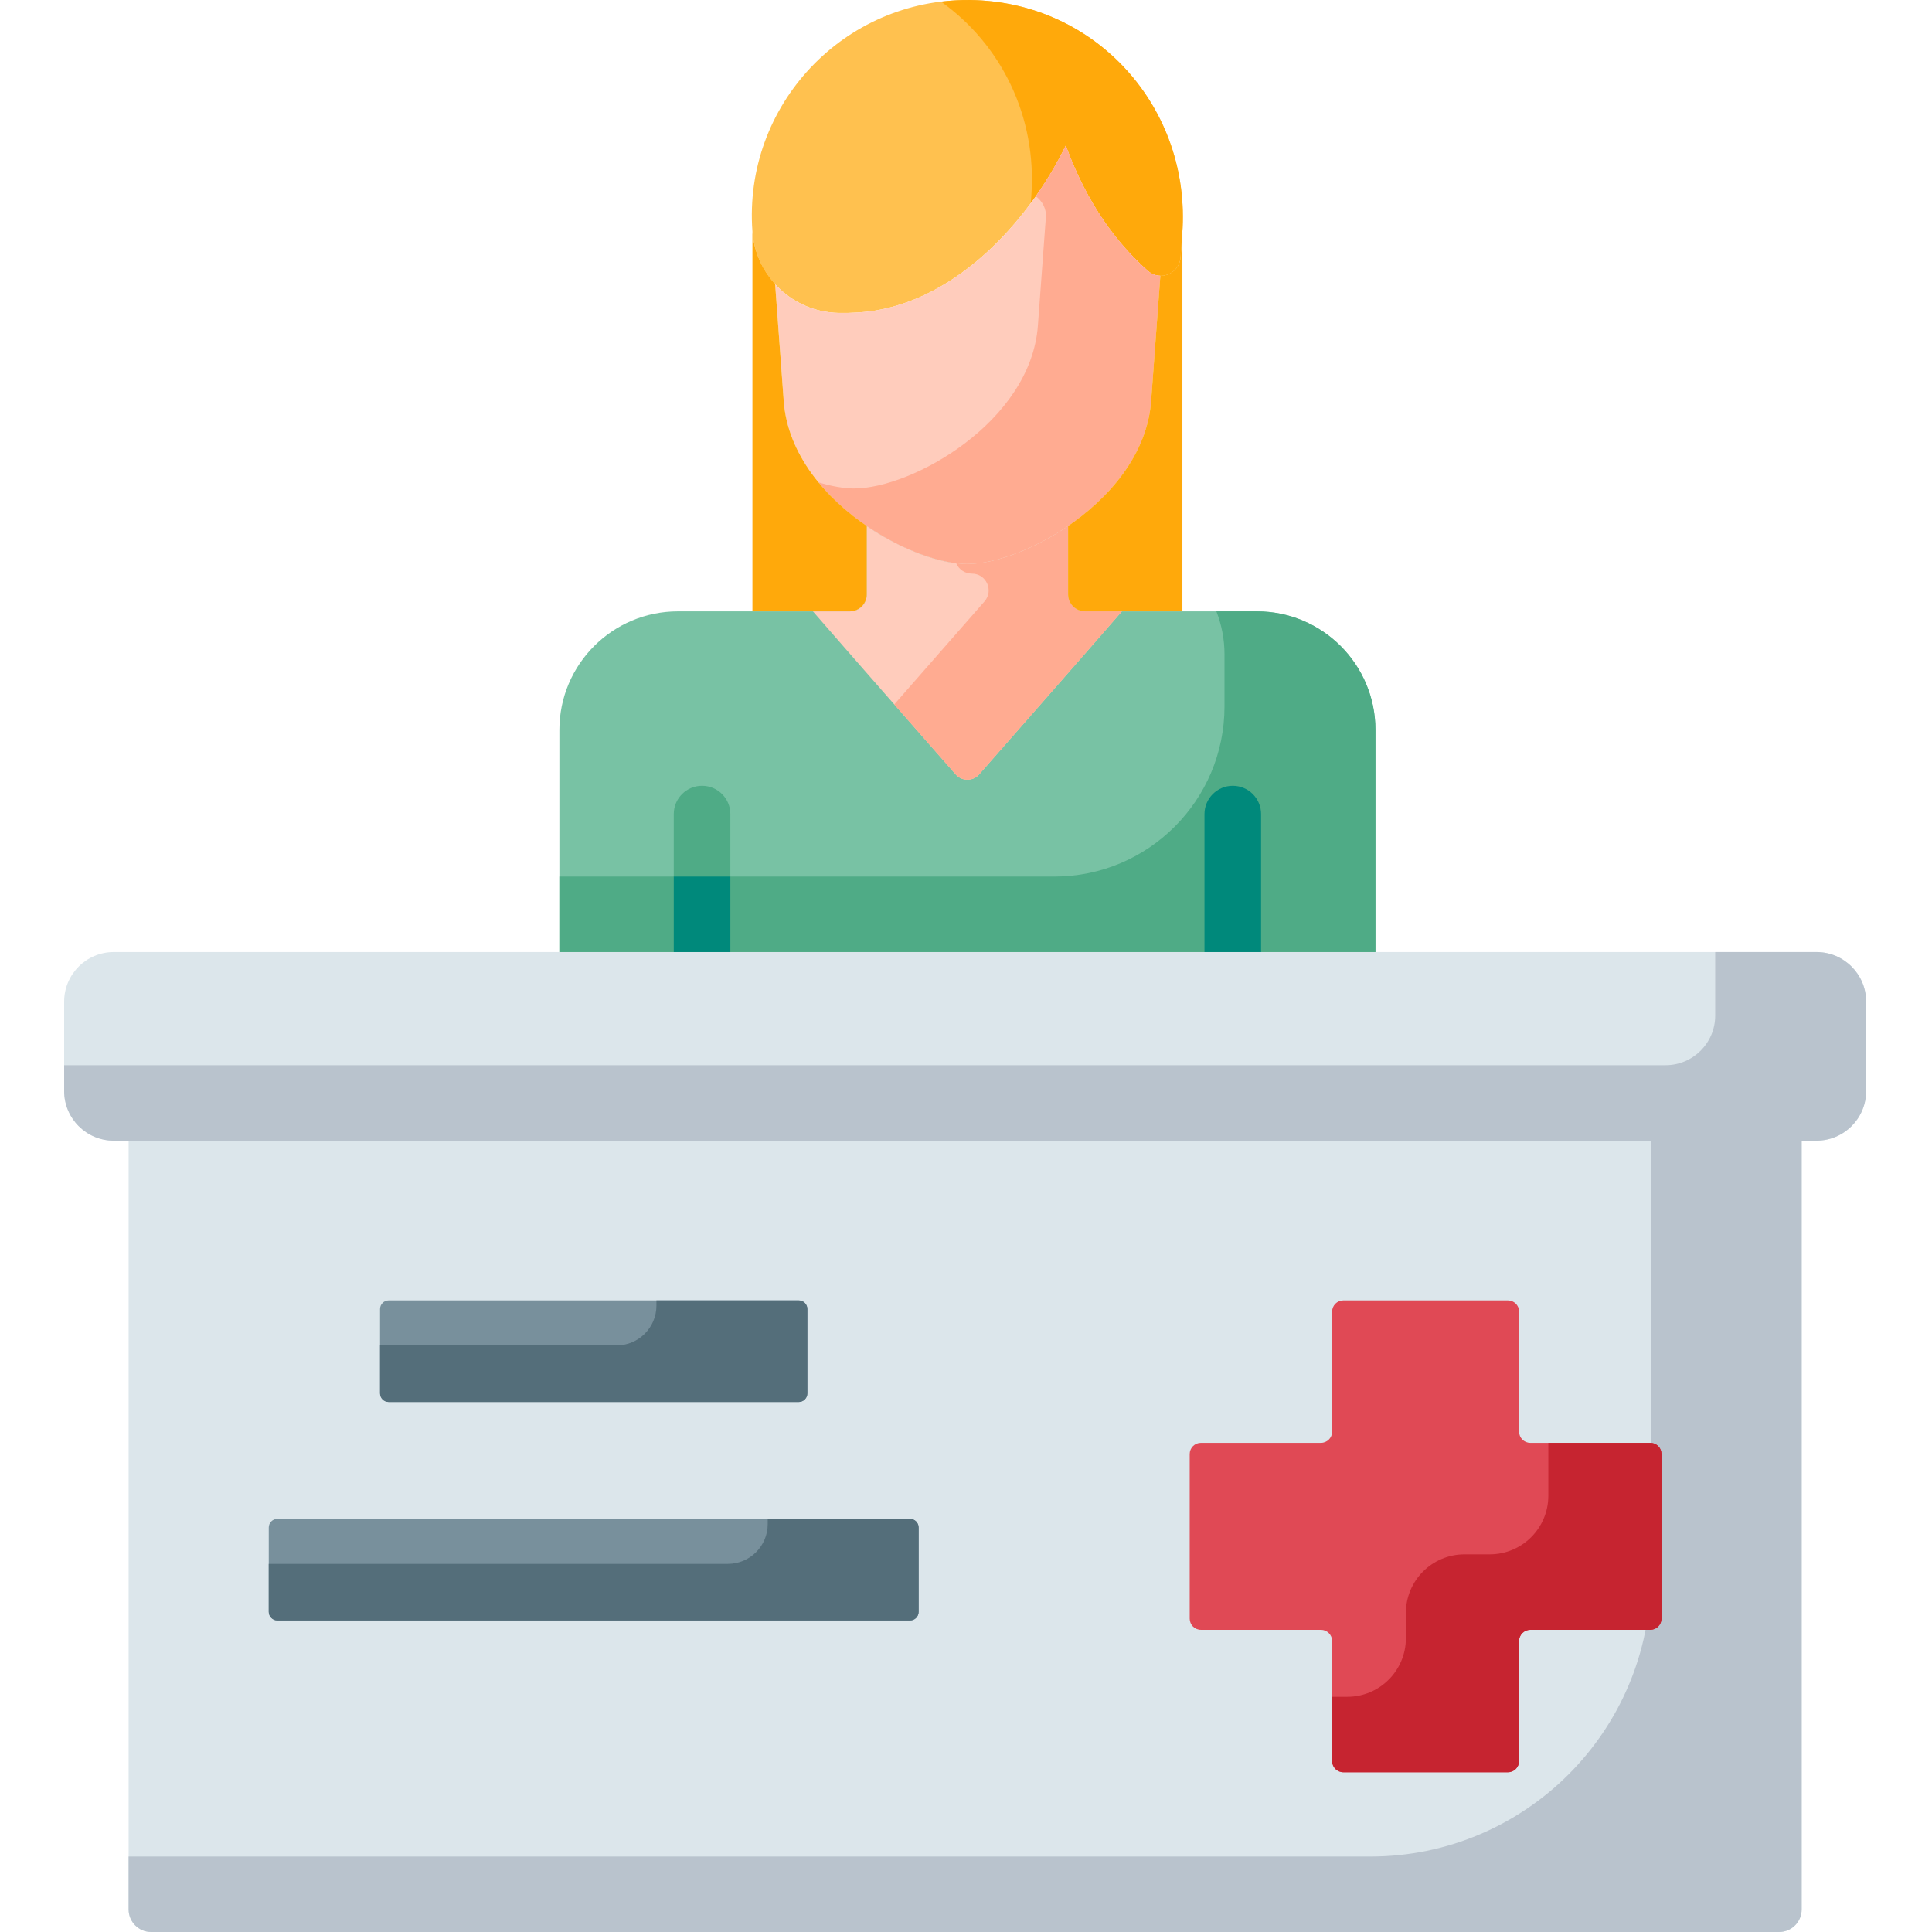 <svg height="512pt" viewBox="-17 0 512 512" width="512pt" xmlns="http://www.w3.org/2000/svg"><path d="m464.402 252.301h-451.258c-7.25 0-13.145 5.895-13.145 13.145v23.699c0 7.25 5.895 13.145 13.145 13.145h451.258c7.246 0 13.145-5.895 13.145-13.145v-23.699c0-7.25-5.898-13.145-13.145-13.145zm0 0" fill="#dce6eb"/><path d="m464.402 252.301h-26.855v16.844c0 7.25-5.898 13.145-13.145 13.145h-424.402v6.855c0 7.25 5.895 13.145 13.145 13.145h451.258c7.246 0 13.145-5.895 13.145-13.145v-23.699c0-7.25-5.898-13.145-13.145-13.145zm0 0" fill="#b9c3cd"/><path d="m460.461 302.289h-443.375v203.738c0 3.297 2.672 5.973 5.973 5.973h431.43c3.301 0 5.973-2.676 5.973-5.973zm0 0" fill="#dce6eb"/><path d="m420.461 302.289v115.383c0 41.051-33.277 74.328-74.328 74.328h-329.047v14.027c0 3.297 2.672 5.973 5.973 5.973h431.43c3.301 0 5.973-2.676 5.973-5.973v-203.738zm0 0" fill="#b9c3cd"/><path d="m194.664 371.547h-108.656c-1.266 0-2.293-1.027-2.293-2.297v-22.332c0-1.266 1.027-2.293 2.293-2.293h108.656c1.266 0 2.297 1.027 2.297 2.293v22.332c0 1.27-1.027 2.297-2.297 2.297zm0 0" fill="#78909c"/><path d="m224.156 429.441h-167.637c-1.27 0-2.297-1.027-2.297-2.297v-22.332c0-1.266 1.027-2.297 2.297-2.297h167.637c1.266 0 2.297 1.031 2.297 2.297v22.332c0 1.27-1.031 2.297-2.297 2.297zm0 0" fill="#78909c"/><path d="m194.664 344.625h-37.703v1.367c0 5.828-4.727 10.555-10.559 10.555h-62.688v12.703c0 1.27 1.027 2.297 2.293 2.297h108.656c1.266 0 2.297-1.027 2.297-2.297v-22.332c0-1.266-1.027-2.293-2.297-2.293zm0 0" fill="#546e7a"/><path d="m224.156 402.516h-37.703v1.367c0 5.832-4.727 10.559-10.559 10.559h-121.672v12.703c0 1.27 1.027 2.297 2.297 2.297h167.637c1.266 0 2.297-1.027 2.297-2.297v-22.332c0-1.27-1.031-2.297-2.297-2.297zm0 0" fill="#546e7a"/><path d="m420.352 382.371h-31.805c-1.641 0-2.969-1.328-2.969-2.969v-31.805c0-1.645-1.332-2.973-2.973-2.973h-43.602c-1.645 0-2.973 1.332-2.973 2.973v31.805c0 1.641-1.332 2.969-2.973 2.969h-31.805c-1.645 0-2.973 1.332-2.973 2.973v43.602c0 1.641 1.332 2.973 2.973 2.973h31.805c1.641 0 2.969 1.332 2.969 2.973v31.805c0 1.641 1.332 2.969 2.973 2.969h43.602c1.645 0 2.973-1.328 2.973-2.969v-31.805c0-1.641 1.332-2.973 2.973-2.973h31.805c1.641 0 2.969-1.332 2.969-2.973v-43.602c.004-1.641-1.324-2.973-2.969-2.973zm0 0" fill="#e04955"/><path d="m420.352 382.371h-27.027v14.016c0 8.578-6.953 15.531-15.531 15.531h-6.688c-8.578 0-15.531 6.953-15.531 15.531v6.688c0 8.578-6.953 15.531-15.531 15.531h-4.016v17.027c0 1.641 1.332 2.973 2.973 2.973h43.602c1.645 0 2.973-1.332 2.973-2.973v-31.805c0-1.641 1.332-2.973 2.973-2.973h31.805c1.641 0 2.969-1.332 2.969-2.973v-43.602c.004-1.641-1.324-2.973-2.969-2.973zm0 0" fill="#c62430"/><path d="m316.074 162.012h-45.527c-2.484 0-4.496-2.016-4.496-4.5v-18.117c-9.352 6.398-19.68 10.062-26.676 10.062s-17.324-3.664-26.676-10.062v18.117c0 2.484-2.016 4.5-4.5 4.5h-45.527c-17.359 0-31.43 14.07-31.43 31.43v58.859h216.262v-58.859c.004-17.359-14.07-31.43-31.43-31.43zm0 0" fill="#78c2a4"/><path d="m316.074 162.012h-10.723c1.387 3.543 2.156 7.395 2.156 11.43v13.746c0 24.914-20.199 45.113-45.113 45.113h-131.152v20h216.266v-58.859c0-17.359-14.074-31.43-31.434-31.43zm0 0" fill="#4fab86"/><path d="m317.199 252.301h-15v-36.559c0-4.141 3.359-7.5 7.5-7.5 4.145 0 7.5 3.359 7.5 7.5zm-140.648-36.559c0-4.141-3.359-7.5-7.5-7.5-4.145 0-7.5 3.359-7.5 7.5v36.559h15zm0 0" fill="#4fab86"/><path d="m309.699 208.242c-4.141 0-7.5 3.359-7.5 7.5v36.559h15v-36.559c0-4.141-3.355-7.5-7.5-7.5zm0 0" fill="#00897b"/><path d="m161.551 232.301h15v20h-15zm0 0" fill="#00897b"/><path d="m242.488 205.219c8.031-9.145 29.414-33.496 37.828-43.207h-9.77c-2.484 0-4.496-2.016-4.496-4.5v-18.117c-9.355 6.398-19.68 10.062-26.676 10.062-7 0-17.324-3.664-26.68-10.062v18.117c0 2.484-2.012 4.5-4.496 4.5h-9.77c8.414 9.711 29.797 34.062 37.828 43.207 1.656 1.883 4.578 1.883 6.23 0zm0 0" fill="#ffccbc"/><path d="m270.547 162.012c-2.484 0-4.496-2.016-4.496-4.5v-18.117c-9.352 6.398-19.68 10.059-26.676 10.059-.934 0-1.934-.07-2.973-.195.68 1.617 2.281 2.754 4.145 2.754 3.82 0 5.867 4.488 3.355 7.367-7.098 8.129-16.652 19.027-23.914 27.301 6.52 7.438 12.711 14.488 16.273 18.543 1.652 1.879 4.574 1.879 6.227-.004 8.031-9.145 29.414-33.496 37.828-43.207zm0 0" fill="#ffab91"/><path d="m295.844 68.215.461-6.27c2.453-33.289-22.836-61.531-56.211-61.941-33.543-.41-60.152 27.969-57.695 61.324.883 11.977 10.715 21.332 22.723 21.598 1.648.039 3.387.008 5.219-.102 24.641-1.48 44.973-23.461 55.102-44.254 5.688 15.625 13.73 26.113 21.758 33.215 3.227 2.848 8.328.723 8.645-3.57zm0 0" fill="#ffc14f"/><path d="m240.094.004c-2.617-.031-5.184.133-7.707.437 15.812 11.23 25.477 30.34 23.918 51.5l-.141 1.914c3.656-4.949 6.777-10.152 9.277-15.285 5.688 15.625 13.73 26.109 21.762 33.211 3.223 2.852 8.324.727 8.641-3.566l.461-6.273c2.453-33.285-22.836-61.527-56.211-61.937zm0 0" fill="#ffa90b"/><path d="m287.199 71.781c-8.027-7.102-16.07-17.586-21.758-33.211-10.129 20.793-30.461 42.77-55.102 44.25-1.832.109-3.57.145-5.219.105-6.605-.145-12.543-3.047-16.703-7.613l2.277 30.977c1.879 25.496 33.312 43.164 48.68 43.164 15.363 0 46.801-17.668 48.676-43.164l2.445-33.211c-1.145-.02-2.309-.422-3.297-1.297zm0 0" fill="#ffccbc"/><path d="m287.199 71.781c-8.027-7.102-16.07-17.586-21.758-33.211-2.188 4.496-4.859 9.047-7.941 13.434.008.008.016.012.027.02 1.738 1.316 2.801 3.332 2.641 5.508l-2.117 28.758c-1.879 25.496-33.312 43.164-48.676 43.164-2.73 0-5.969-.566-9.457-1.625 10.945 13.367 28.953 21.625 39.457 21.625 15.367 0 46.801-17.668 48.676-43.164l2.445-33.211c-1.145-.02-2.309-.422-3.297-1.297zm0 0" fill="#ffab91"/><g fill="#ffa90b"><path d="m296.305 61.945-.461 6.27c-.219 2.98-2.746 4.91-5.344 4.863l-2.449 33.211c-1.039 14.137-11.172 25.863-22.609 33.508.203-.133.406-.262.609-.402v18.117c0 2.484 2.012 4.5 4.496 4.5h25.801v-100.684h-.012c-.016.203-.016.41-.031.617zm0 0"/><path d="m212.699 157.512v-18.117c.203.141.406.27.609.406-11.438-7.648-21.57-19.371-22.613-33.512l-2.277-30.977c.094.105.203.195.301.301-3.57-3.781-5.91-8.746-6.32-14.285v100.684h25.805c2.48 0 4.496-2.016 4.496-4.5zm0 0"/></g></svg>